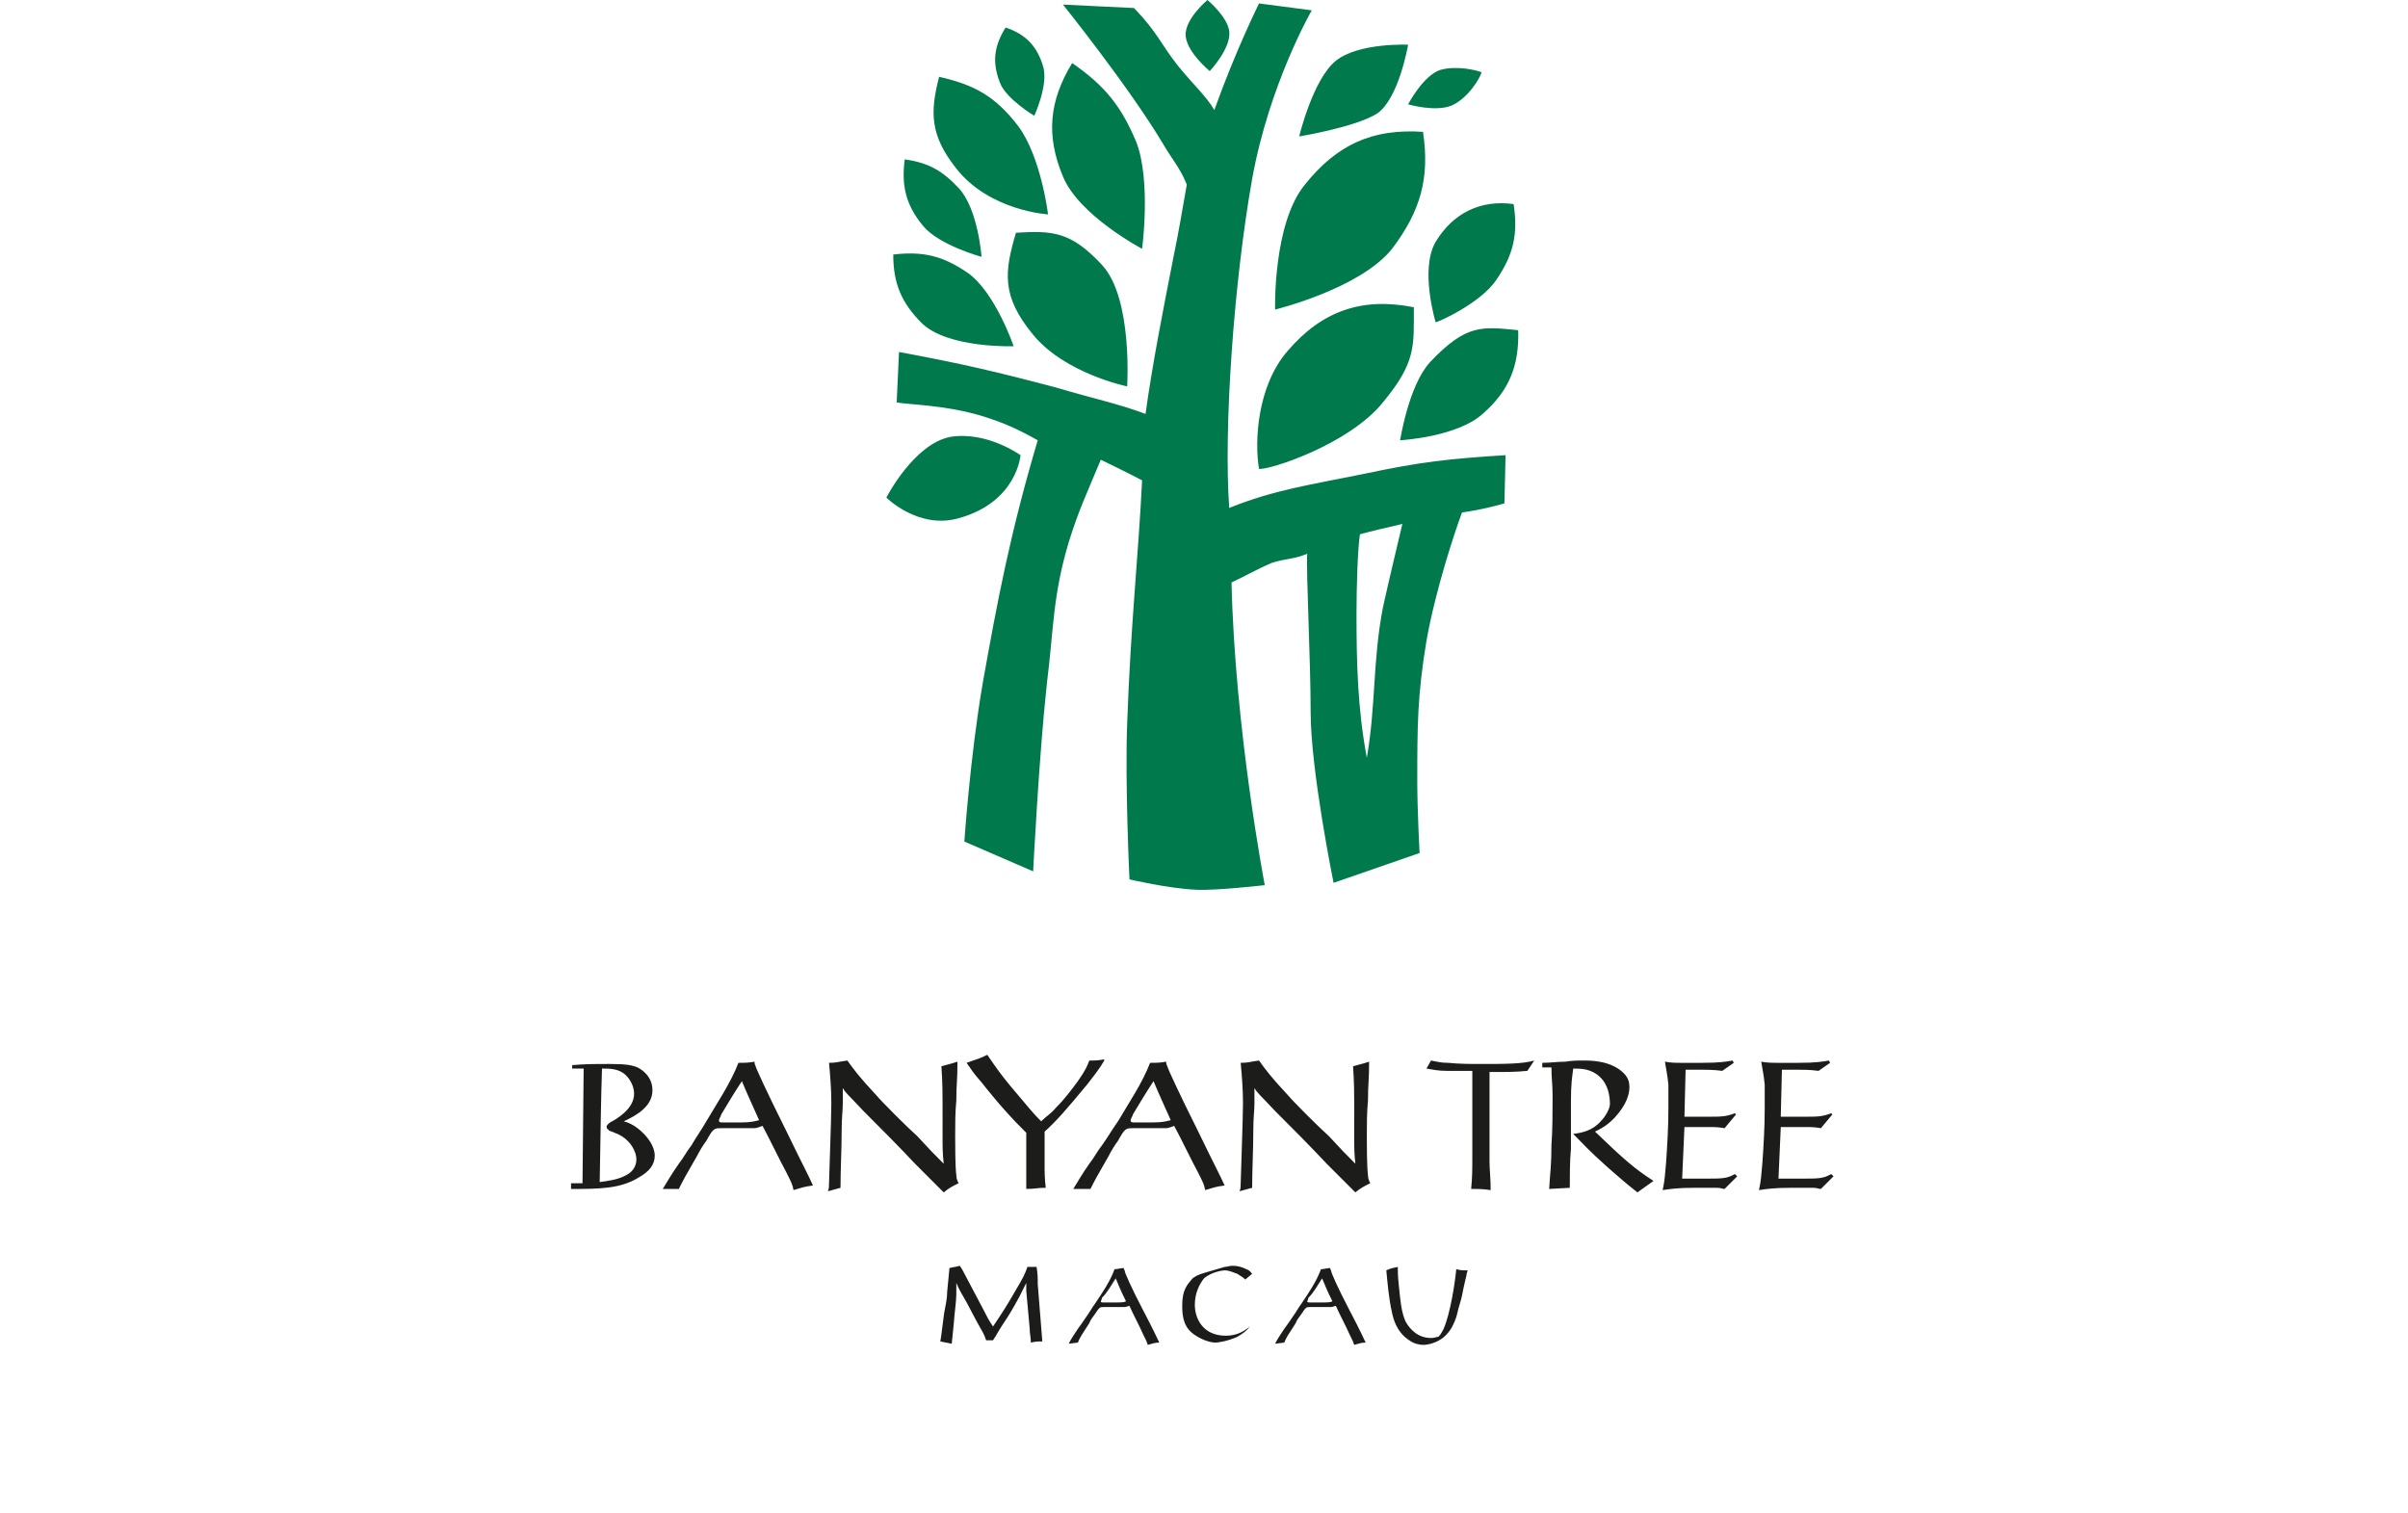<?xml version="1.0" encoding="utf-8"?>
<!-- Generator: Adobe Illustrator 21.1.0, SVG Export Plug-In . SVG Version: 6.00 Build 0)  -->
<svg version="1.1" id="图层_1" xmlns="http://www.w3.org/2000/svg" xmlns:xlink="http://www.w3.org/1999/xlink" x="0px" y="0px"
	 viewBox="0 0 210 132" style="enable-background:new 0 0 210 132;" xml:space="preserve">
<style type="text/css">
	.st0{fill:#1C1C1B;}
	.st1{fill:#007A4D;}
</style>
<g>
	<path class="st0" d="M49.9,93.2h1l-0.1,10h-1v0.5c2.4,0,4.3,0,5.9-1c0.9-0.5,1.4-1.1,1.4-1.9s-0.6-1.7-1.5-2.4
		c-0.4-0.3-0.8-0.5-1.2-0.6c1.1-0.5,2.5-1.3,2.5-2.7c0-1.2-0.9-1.8-1.3-2c-0.5-0.2-1-0.3-2.4-0.3s-2.1,0-3.3,0.1L49.9,93.2
		L49.9,93.2z M52.5,93.2c0.7,0,1.5,0,2.1,0.6c0.4,0.4,0.7,1,0.7,1.6c0,1.3-1.5,2.2-2.1,2.5c-0.1,0.1-0.3,0.2-0.3,0.4
		c0,0.2,0.2,0.2,0.2,0.3c0.2,0.1,0.3,0.1,0.5,0.2c1.4,0.5,1.9,1.7,1.9,2.3c0,0.6-0.3,1.1-0.9,1.4c-0.7,0.4-1.6,0.5-2.3,0.6
		C52.4,97.6,52.4,96.3,52.5,93.2L52.5,93.2z M59.2,103.7c0.4-0.8,0.5-1,1.6-2.9c0.2-0.4,0.5-0.9,0.8-1.3c0.6-1.1,0.7-1.1,1.3-1.1h2
		c0.5,0,0.7,0,0.9,0c0.2,0,0.4-0.1,0.7-0.2c0.6,1.1,1.5,3,2.1,4.1c0.5,1,0.5,1,0.6,1.5c0.7-0.2,0.9-0.3,1.7-0.4
		c-0.5-1.1-0.7-1.4-2.3-4.7c-1.8-3.6-2.7-5.6-2.7-5.7c-0.1-0.2-0.1-0.3-0.1-0.4c-0.6,0.1-0.8,0.1-1.4,0.1c-0.7,1.8-1.8,3.4-2.8,5.1
		c-0.4,0.7-0.9,1.4-1.3,2.1c-0.4,0.5-0.7,1.1-1.1,1.6c-0.7,1-0.9,1.4-1.4,2.2L59.2,103.7L59.2,103.7z M64.7,94.3
		c0.5,1.2,0.7,1.6,1.5,3.4c-0.4,0.1-0.7,0.2-1.6,0.2c-0.5,0-1,0-1.5,0c-0.3,0-0.4,0-0.4-0.2c0-0.1,0.2-0.4,0.2-0.5
		C63.5,96.2,64.1,95.2,64.7,94.3L64.7,94.3z M73.3,103.6c0-1.6,0.1-3.3,0.1-5c0-1.2,0.1-1.7,0.1-2.4c0-0.4,0-0.9,0-1.3
		c0.3,0.5,0.4,0.5,1.8,2c1.5,1.5,3,3,4.5,4.6c1.6,1.6,1.6,1.6,2.5,2.5c0.5-0.4,0.7-0.5,1.3-0.8c-0.1-0.2-0.2-0.4-0.2-0.7
		c-0.1-0.8-0.1-2.7-0.1-3.4c0-1,0-2.1,0.1-3.1c0-1.5,0.1-1.7,0.1-3.4c-0.6,0.2-0.7,0.2-1.4,0.4c0.1,1.5,0.1,2,0.1,4.7v1.4
		c0,1.1,0,1.4,0.1,2.4c-1-1-1.1-1.1-2.3-2.4c-0.9-0.8-3.1-3-3.6-3.6c-1.5-1.6-2-2.3-2.5-3c-0.8,0.1-0.9,0.2-1.6,0.2
		c0.1,1.1,0.2,2.3,0.2,3.5c0,1.4-0.2,6.5-0.2,7c0,0.2,0,0.5-0.1,0.7L73.3,103.6L73.3,103.6z M91.1,98.7c1-0.9,1.8-1.8,3.7-4.1
		c0.7-0.9,1.1-1.4,1.5-2.1v-0.1c-0.6,0.1-0.8,0.1-1.3,0.1c-0.2,0.5-0.3,0.8-1,1.8c-0.6,0.8-1.1,1.5-1.9,2.3
		c-0.5,0.6-0.8,0.7-1.3,1.2c-0.8-0.8-1-1.1-2.7-3.1c-0.9-1.1-1.1-1.4-2-2.7c-0.8,0.4-1,0.4-1.8,0.7c0.5,0.7,0.5,0.8,1.3,1.7
		c0.3,0.4,1.7,2.1,2,2.4c0.8,0.9,1.2,1.3,1.9,2v1.6c0,0.6,0,1.1,0,1.7v1.6c0.8,0,0.9-0.1,1.7-0.1c-0.1-0.9-0.1-1.2-0.1-2.1
		L91.1,98.7L91.1,98.7z M95.1,103.7c0.4-0.8,0.5-1,1.6-2.9c0.2-0.4,0.5-0.9,0.8-1.3c0.6-1.1,0.7-1.1,1.3-1.1h2c0.4,0,0.7,0,0.9,0
		c0.2,0,0.4-0.1,0.7-0.2c0.6,1.1,1.5,3,2.1,4.1c0.5,1,0.5,1,0.6,1.5c0.7-0.2,0.9-0.3,1.7-0.4c-0.5-1.1-0.7-1.4-2.3-4.7
		c-1.8-3.6-2.7-5.6-2.7-5.7c-0.1-0.2-0.1-0.3-0.1-0.4c-0.6,0.1-0.8,0.1-1.4,0.1c-0.7,1.8-1.8,3.4-2.8,5.1c-0.5,0.7-0.9,1.4-1.4,2.1
		c-0.4,0.5-0.7,1.1-1.1,1.6c-0.7,1-0.9,1.4-1.4,2.2L95.1,103.7L95.1,103.7z M100.6,94.3c0.5,1.2,0.7,1.6,1.5,3.4
		c-0.4,0.1-0.7,0.2-1.6,0.2c-0.4,0-1,0-1.5,0c-0.3,0-0.4,0-0.4-0.2c0-0.1,0.2-0.4,0.2-0.5C99.4,96.2,100,95.2,100.6,94.3L100.6,94.3
		z M109.2,103.6c0-1.6,0.1-3.3,0.1-5c0-1.2,0.1-1.7,0.1-2.4c0-0.4,0-0.9,0-1.3c0.3,0.5,0.4,0.5,1.8,2c1.5,1.5,3,3,4.5,4.6
		c1.6,1.6,1.6,1.6,2.5,2.5c0.5-0.4,0.7-0.5,1.3-0.8c-0.1-0.2-0.2-0.4-0.2-0.7c-0.1-0.8-0.1-2.7-0.1-3.4c0-1,0-2.1,0.1-3.1
		c0-1.5,0.1-1.7,0.1-3.4c-0.6,0.2-0.7,0.2-1.4,0.4c0.1,1.5,0.1,2,0.1,4.7v1.4c0,1.1,0,1.4,0.1,2.4c-1-1-1.1-1.1-2.3-2.4
		c-0.9-0.8-3.1-3-3.6-3.6c-1.5-1.6-2-2.3-2.5-3c-0.8,0.1-0.9,0.2-1.6,0.2c0.1,1.1,0.2,2.3,0.2,3.5c0,1.4-0.2,6.5-0.2,7
		c0,0.2,0,0.5-0.1,0.7L109.2,103.6L109.2,103.6z M124.4,93.2c0.6,0.1,1,0.2,1.8,0.2c0.9,0,1.3,0,2.2,0c0,1.2,0,2.3,0,3.5
		c0,0.6,0,3.1,0,3.6c0,1.8,0,2-0.1,3.2c0.7,0,1,0,1.7,0.1c0-1.1-0.1-1.7-0.1-2.5c0-0.6,0-3,0-3.6c0-2.2,0-2.4,0-4.2
		c1.8,0,2.2,0,3.3-0.1l0.6-0.9l0,0c-1,0.3-2.6,0.3-4.7,0.3c-0.9,0-1.8,0-2.8-0.1c-0.7,0-0.9-0.1-1.5-0.2L124.4,93.2L124.4,93.2z
		 M134.4,93.1h0.9c0,0.9,0.1,1.5,0.1,2.5c0,1.2,0,3-0.1,4.3c0,1.7-0.1,2.2-0.2,3.8l1.8-0.1c0-1.1,0-2.3,0.1-3.4c0-1.4,0-2.7,0-4.1
		c0-1.6,0.1-2.1,0.2-2.9c0.7,0,1.6,0,2.4,0.8c0.6,0.6,0.8,1.5,0.8,2.3c0,0.4-0.4,1.1-0.8,1.5c-0.7,0.8-1.6,1-2.4,1.1
		c0.8,0.8,1.3,1.4,3.1,3c0.8,0.7,1.6,1.4,2.5,2.1l1.4-1c-1.7-1.1-2.6-1.9-5.1-4.3c0.6-0.3,1-0.5,1.7-1.2c1.1-1.2,1.3-2.1,1.3-2.7
		c0-0.4-0.1-0.8-0.5-1.2c-1.1-1.1-2.9-1.1-3.4-1.1c-0.6,0-1.1,0-1.7,0.1c-0.7,0-1.3,0.1-2,0.1v0.4H134.4z M151.5,102.6l-0.2-0.2
		c-0.7,0.4-1.1,0.4-2.6,0.4h-2l0.2-4.5h1.9c0.8,0,1,0,1.6,0.1l1-1.2l-0.1-0.1c-0.8,0.3-1.2,0.3-2.3,0.3h-2.1l0.1-4.1
		c0.4,0,0.9,0,1.3,0c0.6,0,1.1,0,1.9,0.1l1-0.7l-0.1-0.2c-0.6,0.1-1.1,0.2-2.7,0.2c-0.7,0-1.2,0-1.7,0s-1,0-1.5-0.1
		c0.1,0.7,0.2,1,0.3,2c0,0.7,0,1.4,0,2.1c0,1.7-0.1,3.2-0.2,4.7c-0.1,1-0.1,1.5-0.3,2.4c0.7-0.1,1.3-0.2,2.8-0.2c0.6,0,1.3,0,1.9,0
		c0.4,0,0.5,0.1,0.7,0.1L151.5,102.6L151.5,102.6z M159.9,102.6l-0.2-0.2c-0.7,0.4-1.1,0.4-2.6,0.4h-2l0.2-4.5h1.9
		c0.8,0,1,0,1.6,0.1l1-1.2l-0.1-0.1c-0.8,0.3-1.2,0.3-2.3,0.3h-2.1l0.1-4.1c0.4,0,0.9,0,1.3,0c0.6,0,1.1,0,1.9,0.1l1-0.7l-0.1-0.2
		c-0.6,0.1-1.1,0.2-2.7,0.2c-0.7,0-1.2,0-1.7,0s-1,0-1.5-0.1c0.1,0.7,0.2,1,0.3,2c0,0.7,0,1.4,0,2.1c0,1.7-0.1,3.2-0.2,4.7
		c-0.1,1-0.1,1.5-0.3,2.4c0.7-0.1,1.3-0.2,2.8-0.2c0.6,0,1.3,0,1.9,0c0.4,0,0.5,0.1,0.7,0.1L159.9,102.6L159.9,102.6z"/>
	<path class="st1" d="M130.5,24.4c1.5-2.2,1.9-4,1.5-6.6c-2.9-0.4-5.3,0.8-6.8,3.3c-1.4,2.4,0,7,0,7
		C125.2,28.2,129.1,26.5,130.5,24.4L130.5,24.4z M129.2,6.3c-0.5-0.2-2.2-0.6-3.6-0.2c-1.5,0.5-2.8,3-2.8,3s2.4,0.7,3.8,0.1
		C128,8.6,129.1,6.8,129.2,6.3L129.2,6.3z M122.8,3.9c0,0-4.3-0.2-6.3,1.4s-3.2,6.6-3.2,6.6s4.9-0.8,6.8-2
		C122,8.6,122.8,3.9,122.8,3.9L122.8,3.9z M109.2,15.6c1.5-8.3,5.2-14.7,5.2-14.7l-4.6-0.6c0,0-2,4-3.9,9.3c-0.6-1.1-2-2.4-3.2-3.9
		c-1.5-1.9-1.7-2.8-3.8-5l-6.2-0.3c0,0,5.7,7.1,8.7,12.1c0.8,1.4,1.5,2.1,2.1,3.6c-0.4,2.3-0.8,4.6-1.1,6c-1.1,5.6-1.9,9.7-2.5,14
		c-2.4-0.9-4.8-1.4-7.8-2.3c-5.3-1.4-8.3-2.1-13.7-3.1l-0.2,4.4c1,0.2,4.2,0.2,7.5,1.2c1.9,0.6,3,1.1,4.8,2.1
		c-2.4,8.1-3.5,13.9-4.8,21.2c-1.1,6.4-1.6,13.8-1.6,13.8l6,2.6c0,0,0.5-10,1.2-16.4c0.6-4.8,0.5-7.6,1.9-12.3
		c0.9-2.9,1.6-4.3,2.8-7.2c0,0,2.5,1.2,3.6,1.8c-0.3,6.3-1,12.6-1.3,21.2c-0.2,5.2,0.2,13.6,0.2,13.6s3.4,0.8,5.8,0.9
		c1.7,0.1,6-0.4,6-0.4s-2.6-13.5-2.9-26.4c0.9-0.4,2.1-1.1,3.5-1.7c1.2-0.4,1.9-0.3,3.1-0.8c-0.1,1.6,0.3,9.3,0.3,13.8
		c0,5.1,2,14.9,2,14.9l7.5-2.6c0,0-0.2-3.8-0.2-6.2c0-4.8,0-7.5,0.8-12.3c0.8-4.5,2.5-9.6,3.1-11.2c2.1-0.3,3.7-0.8,3.7-0.8l0.1-4.2
		c-4.9,0.3-7.5,0.6-12.2,1.6c-4.9,1-7.9,1.4-11.9,3C106.7,37.4,107.6,24.6,109.2,15.6L109.2,15.6z M118.3,53.5
		c0-2.3,0.1-5.6,0.3-6.9c1.1-0.3,2.4-0.6,3.7-0.9c-0.3,1.3-1.2,5-1.7,7.3c-0.9,4.7-0.6,8.5-1.4,13.1
		C118.4,61.8,118.3,57.9,118.3,53.5L118.3,53.5z M105.5,6.2c0,0,1.9-2,1.7-3.5C107,1.4,105.3,0,105.3,0s-1.8,1.5-1.9,2.9
		C103.3,4.4,105.5,6.2,105.5,6.2L105.5,6.2z M93.5,5.5c-2,3.3-2.3,6.3-0.8,9.9c1.4,3.4,6.9,6.3,6.9,6.3s0.8-5.9-0.5-9.3
		C97.8,9.3,96.4,7.5,93.5,5.5L93.5,5.5z M91.4,18.7c0,0-0.6-5-2.6-7.7c-2-2.6-3.8-3.6-6.9-4.3c-0.8,3.1-0.8,5.1,1.5,8
		C86.3,18.4,91.4,18.7,91.4,18.7L91.4,18.7z M90.2,10.1c0,0,1.2-2.6,0.8-4.2c-0.5-1.8-1.5-2.9-3.3-3.5c-1,1.6-1.2,3-0.5,4.8
		C87.7,8.6,90.2,10.1,90.2,10.1L90.2,10.1z M83.6,16.4c-1.4-1.5-2.6-2.2-4.7-2.5c-0.3,2.3,0.1,4,1.6,5.8c1.4,1.7,5.1,2.7,5.1,2.7
		S85.3,18.2,83.6,16.4L83.6,16.4z M88.6,20.3c-1,3.4-1.3,5.5,1.5,8.9s8.2,4.5,8.2,4.5s0.5-7.7-2.2-10.6
		C93.4,20.2,91.8,20.1,88.6,20.3L88.6,20.3z M88.4,30.2c0,0-1.6-4.7-4-6.4c-2.2-1.5-3.9-1.9-6.5-1.6c0,2.5,0.7,4.2,2.5,6
		C82.7,30.4,88.4,30.2,88.4,30.2L88.4,30.2z M77.3,43.4c0,0,2.8,2.8,6.3,1.8c5.1-1.4,5.4-5.5,5.4-5.5s-2.9-2.1-6.1-1.6
		C79.7,38.7,77.3,43.4,77.3,43.4L77.3,43.4z M124.7,31.6c-1.9,2.1-2.6,6.9-2.6,6.8c0.1,0,5-0.3,7.2-2.3c2.3-2,3.2-4.2,3.1-7.3
		C129.3,28.5,127.9,28.2,124.7,31.6L124.7,31.6z M112.3,30.6c-2.7,3.1-2.9,8-2.5,10.3c0.9,0.1,7.8-2.1,10.8-5.8
		c2.9-3.5,2.7-4.9,2.7-8.3C118.8,25.9,115.3,27.1,112.3,30.6L112.3,30.6z M113.8,16.1c-2.8,3.4-2.6,10.9-2.6,10.9s7.4-1.8,10.2-5.3
		c2.5-3.3,3.3-6.2,2.7-10.2C119.7,11.2,116.6,12.6,113.8,16.1L113.8,16.1z"/>
	<path class="st0" d="M83,117.2c0.1-0.9,0.1-1,0.2-2c0-0.3,0.2-1.7,0.2-2.3c0-0.4,0-0.6,0-1c0.3,0.7,0.4,0.8,0.9,1.7
		c0.3,0.6,0.6,1.1,0.9,1.7c0.5,0.9,0.6,1,0.8,1.6h0.6c0.4-0.6,0.4-0.7,0.8-1.3c0.6-0.9,0.9-1.4,1.5-2.5c0.3-0.6,0.4-0.8,0.6-1.2
		c0,0.3,0,0.4,0,0.7l0.3,3.3c0,0.5,0.1,0.7,0.1,1.2c0.5-0.1,0.5-0.1,1-0.1l-0.4-5c0-0.7,0-0.8-0.1-1.5h-0.8c-0.2,0.6-0.4,1-1,2
		c-0.8,1.4-1.2,2-2,3.2c-0.4-0.6-0.5-0.8-0.8-1.4l-1.9-3.6l-0.2-0.3c-0.3,0.1-0.5,0.1-0.9,0.2c-0.1,1-0.1,1.1-0.2,2.1
		c0,0.5-0.1,1-0.2,1.5c-0.1,0.4-0.3,2.4-0.4,2.8L83,117.2L83,117.2z M94,117.1c0.2-0.5,0.3-0.6,1-1.7c0.1-0.3,0.3-0.5,0.5-0.8
		c0.4-0.6,0.4-0.6,0.8-0.6h1.2c0.3,0,0.4,0,0.6,0c0.1,0,0.3-0.1,0.4-0.1c0.3,0.7,0.9,1.8,1.2,2.5c0.3,0.6,0.3,0.6,0.4,0.9
		c0.4-0.1,0.6-0.2,1-0.2c-0.3-0.6-0.4-0.9-1.4-2.8c-1.1-2.1-1.6-3.3-1.6-3.4s-0.1-0.2-0.1-0.3c-0.3,0-0.5,0.1-0.8,0.1
		c-0.4,1.1-1.1,2.1-1.7,3c-0.3,0.4-0.5,0.8-0.8,1.2c-0.2,0.3-0.4,0.6-0.7,1c-0.4,0.6-0.6,0.9-0.8,1.3L94,117.1L94,117.1z
		 M97.3,111.5c0.3,0.7,0.4,1,0.9,2c-0.2,0.1-0.4,0.1-1,0.1c-0.3,0-0.6,0-0.9,0c-0.2,0-0.3,0-0.3-0.1c0,0,0.1-0.2,0.1-0.3
		C96.6,112.7,96.9,112.1,97.3,111.5L97.3,111.5z M109,115.7c-0.5,0.4-1.1,0.8-2.1,0.8c-2,0-2.7-1.5-2.7-2.7c0-1,0.4-1.8,0.8-2.3
		c0.7-0.6,1.7-0.7,1.8-0.7c0.4,0,0.8,0.2,1.1,0.3c0.3,0.2,0.5,0.3,0.7,0.5l0.6-0.5c-0.1-0.1-0.2-0.3-0.5-0.4
		c-0.4-0.2-0.8-0.3-1.2-0.3c-0.3,0-0.5,0.1-0.7,0.1c-0.7,0.2-1,0.3-1.7,0.5s-0.8,0.3-1.1,0.5c-0.5,0.6-0.9,1-0.9,2.4
		c0,1.1,0.2,2,1.2,2.6c0.6,0.4,1.3,0.6,1.7,0.6c0.2,0,1-0.1,1.9-0.5C108.4,116.3,108.7,116.1,109,115.7L109,115.7L109,115.7z
		 M112,117.1c0.2-0.5,0.3-0.6,1-1.7c0.1-0.3,0.3-0.5,0.5-0.8c0.4-0.6,0.4-0.6,0.8-0.6h1.2c0.3,0,0.4,0,0.6,0c0.1,0,0.3-0.1,0.4-0.1
		c0.3,0.7,0.9,1.8,1.2,2.5c0.3,0.6,0.3,0.6,0.4,0.9c0.4-0.1,0.6-0.2,1-0.2c-0.3-0.6-0.4-0.9-1.4-2.8c-1.1-2.1-1.6-3.3-1.6-3.4
		s-0.1-0.2-0.1-0.3c-0.3,0-0.5,0.1-0.8,0.1c-0.4,1.1-1.1,2.1-1.7,3c-0.3,0.4-0.5,0.8-0.8,1.2c-0.2,0.3-0.4,0.6-0.7,1
		c-0.4,0.6-0.6,0.9-0.8,1.3L112,117.1L112,117.1z M115.3,111.5c0.3,0.7,0.4,1,0.9,2c-0.2,0.1-0.4,0.1-1,0.1c-0.3,0-0.6,0-0.9,0
		c-0.2,0-0.3,0-0.3-0.1c0,0,0.1-0.2,0.1-0.3C114.6,112.7,114.9,112.1,115.3,111.5L115.3,111.5z M121.9,110.5c-0.4,0.1-0.6,0.1-1,0.3
		c0.1,1,0.2,2.4,0.5,3.7c0.1,0.5,0.4,1.7,1.5,2.4c0.4,0.3,0.9,0.4,1.2,0.4c0.5,0,1.1-0.2,1.4-0.4c0.4-0.2,0.8-0.6,1.1-1.1
		c0.2-0.4,0.4-0.8,0.5-1.3s0.3-1,0.4-1.5s0.2-1,0.3-1.4c0.1-0.3,0.1-0.6,0.2-0.8c-0.5,0-0.6,0-1-0.1c-0.1,1.1-0.5,3.8-1.1,5.2
		c-0.2,0.4-0.4,0.7-0.5,0.7s-0.3,0.1-0.6,0.1c-1.1,0-1.8-0.7-2.2-1.4c-0.4-0.8-0.5-2.1-0.6-3.1C121.9,111.3,121.9,110.9,121.9,110.5
		L121.9,110.5z"/>
</g>
</svg>
